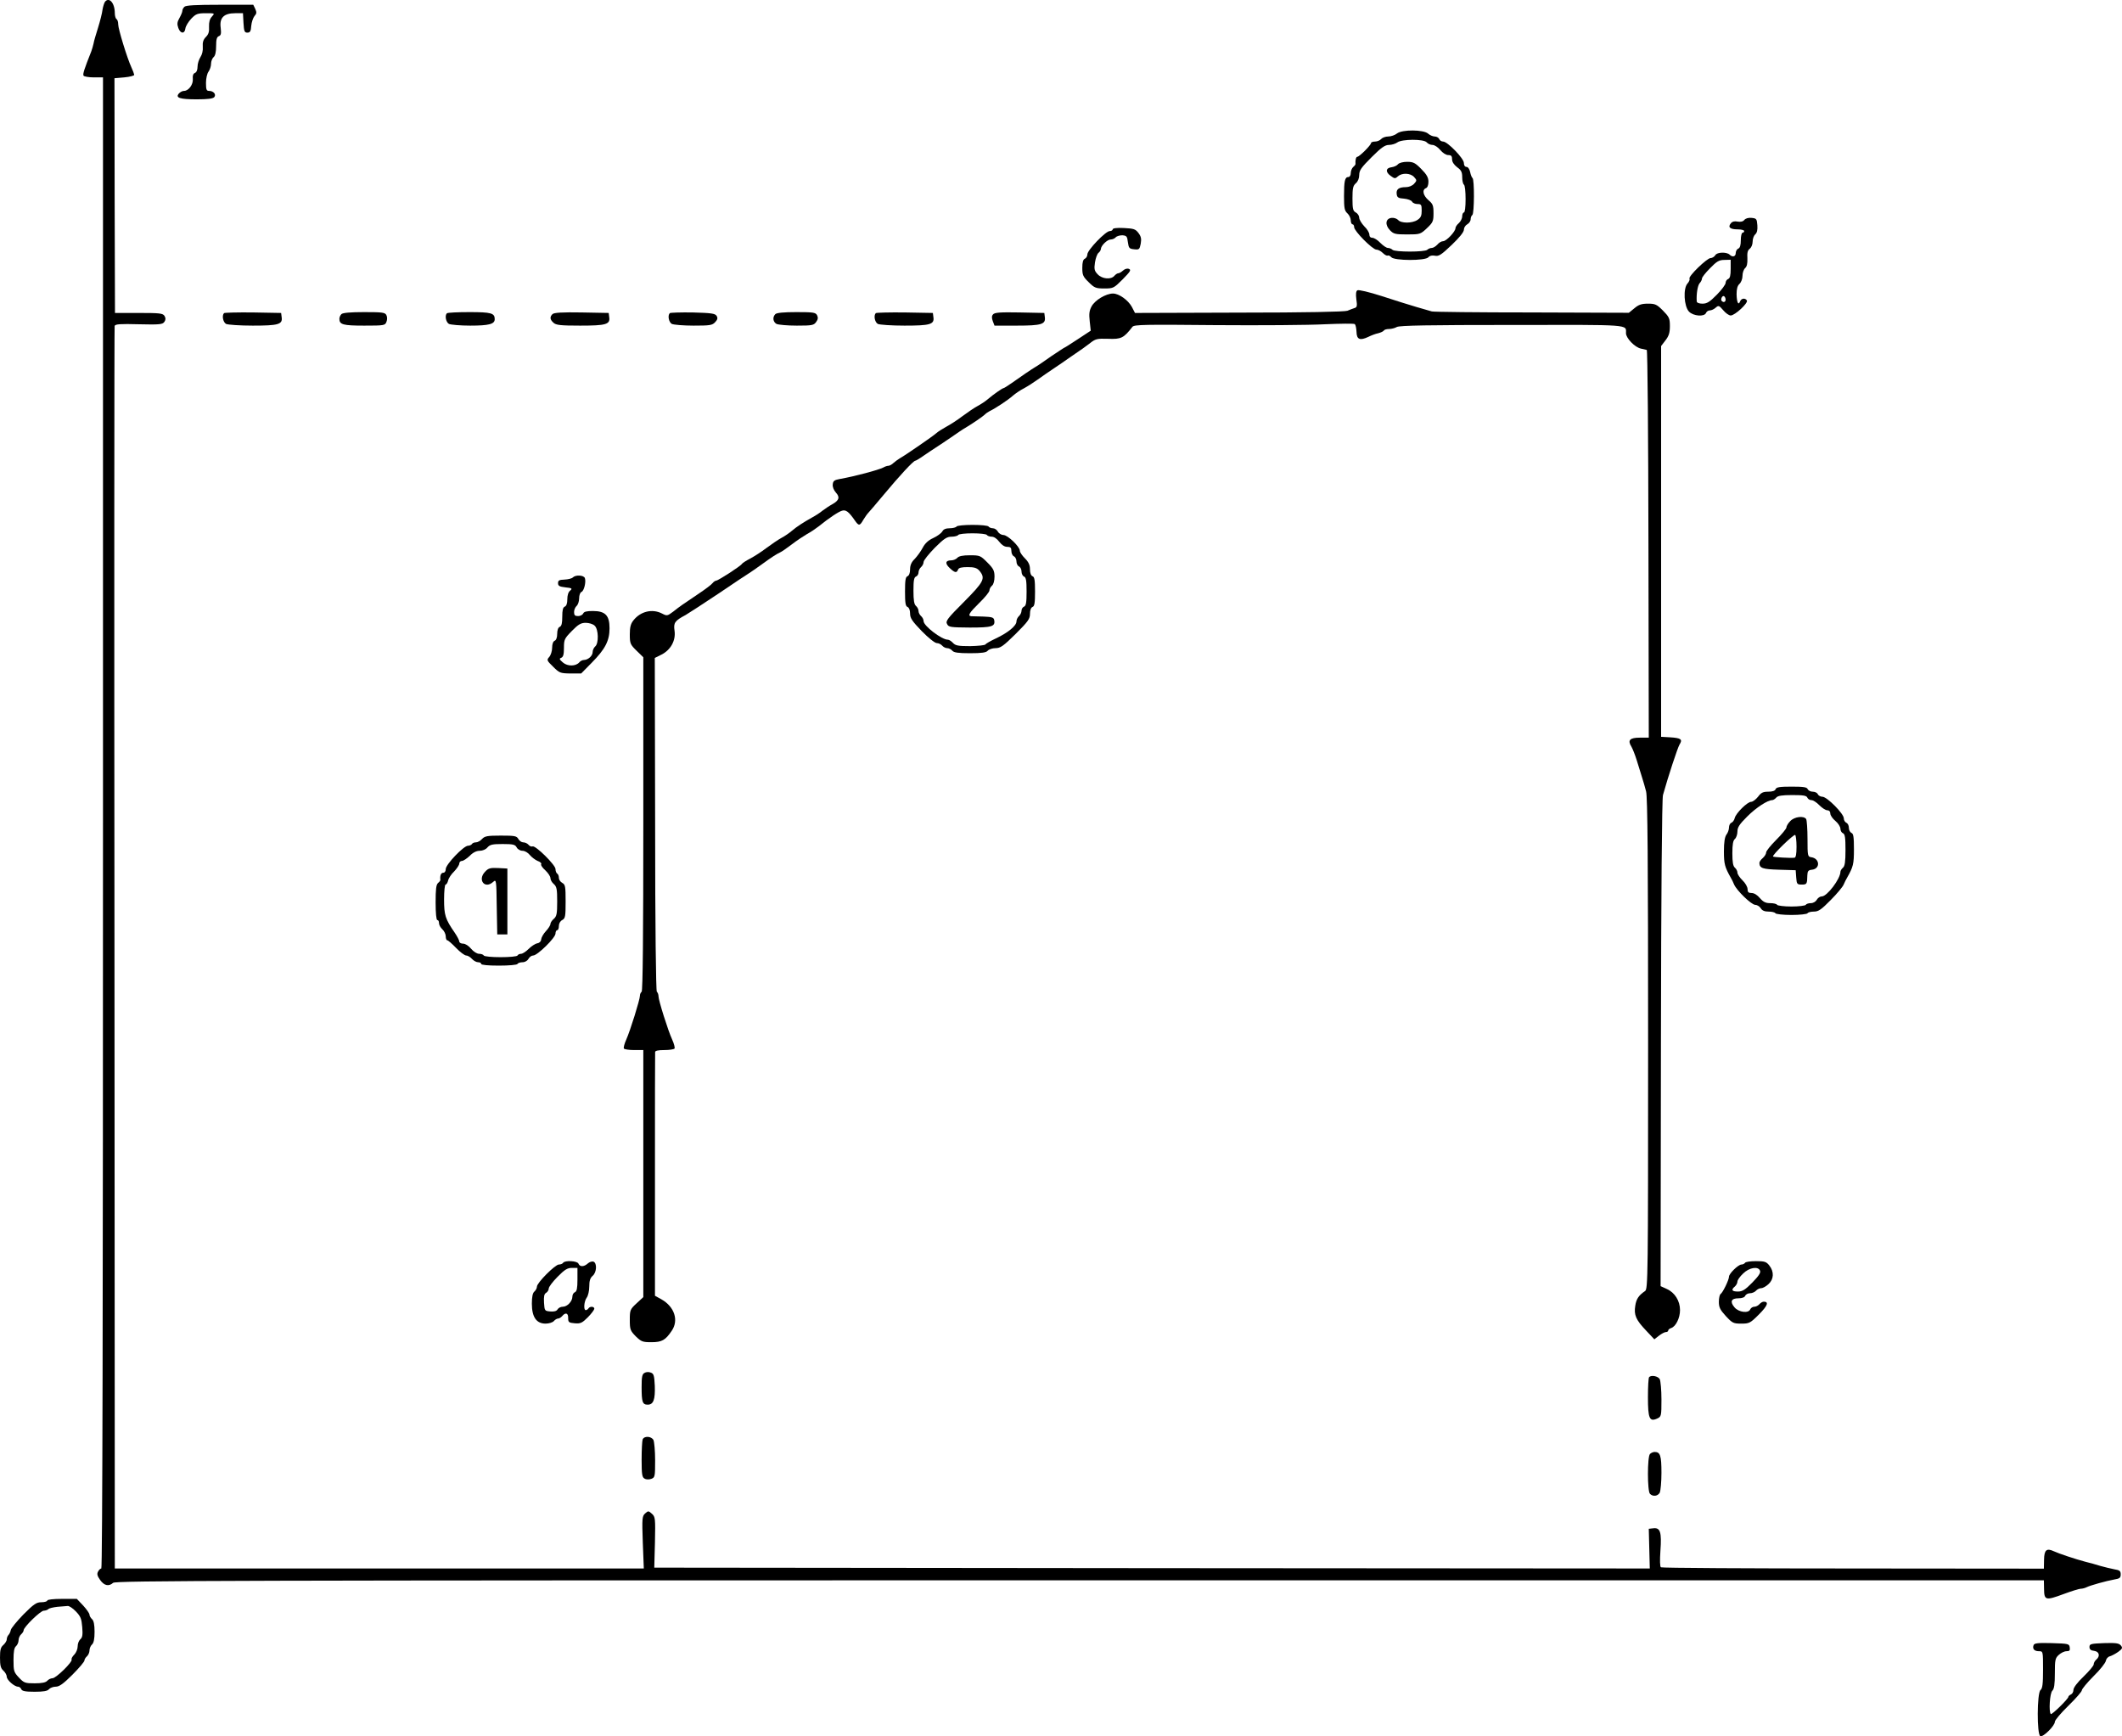 <?xml version="1.0" standalone="no"?>
<!DOCTYPE svg PUBLIC "-//W3C//DTD SVG 20010904//EN"
 "http://www.w3.org/TR/2001/REC-SVG-20010904/DTD/svg10.dtd">
<svg version="1.0" xmlns="http://www.w3.org/2000/svg"
 width="1256.763pt" height="1028.183pt" viewBox="0 0 1256.763 1028.183"
 preserveAspectRatio="xMidYMid meet">
<g transform="translate(-149,1104.827) scale(0.1,-0.1)"
fill="#000000" stroke="none">
<g>
<path d="M2112 11038 c-5 -7 -12 -29 -15 -48 -2 -19 -14 -66 -26 -105 -12 -38
-25 -81 -27 -95 -3 -14 -9 -34 -13 -45 -42 -106 -52 -136 -46 -145 3 -5 31
-10 61 -10 l54 0 0 -4415 c0 -2829 -3 -4415 -10 -4415 -5 0 -14 -8 -19 -18 -8
-14 -5 -26 12 -50 24 -34 51 -40 77 -17 15 13 675 15 5726 15 l5709 0 1 -52
c1 -67 9 -69 117 -29 46 17 91 31 100 31 10 0 25 4 35 9 22 11 115 37 165 46
31 5 37 10 37 30 0 20 -6 25 -37 30 -21 4 -58 13 -83 20 -25 8 -65 19 -90 25
-57 15 -159 49 -186 62 -43 20 -57 8 -58 -50 l-1 -53 -1129 1 c-621 0 -1133 3
-1139 7 -6 3 -7 41 -3 99 8 109 -1 137 -42 132 l-27 -3 3 -118 3 -117 -2948 2
-2948 3 4 150 c3 142 2 151 -18 169 -20 18 -22 18 -40 2 -18 -16 -19 -29 -14
-172 l6 -154 -1566 0 -1567 0 -2 3673 c-2 2019 -1 3678 1 3685 3 11 33 13 144
10 124 -3 141 -1 151 15 8 12 8 22 0 35 -10 15 -29 17 -152 17 l-141 0 -2 695
-1 695 58 5 c33 3 59 10 59 15 -1 6 -8 26 -17 45 -25 54 -78 227 -78 254 0 14
-4 28 -10 31 -5 3 -10 19 -10 35 0 60 -33 98 -58 68z"/>
</g>
<g>
<path d="M2582 11008 c-7 -7 -12 -17 -12 -24 0 -7 -8 -26 -17 -42 -14 -24 -15
-37 -7 -59 12 -35 38 -37 42 -3 2 14 18 40 35 58 27 28 37 32 86 32 54 0 54 0
36 -20 -13 -14 -18 -33 -17 -60 2 -29 -3 -45 -18 -60 -16 -16 -21 -32 -19 -59
2 -22 -4 -46 -14 -61 -9 -14 -17 -39 -17 -56 0 -20 -6 -34 -16 -38 -10 -4 -14
-16 -12 -35 3 -33 -25 -71 -52 -71 -10 0 -23 -7 -31 -16 -21 -25 6 -34 107
-34 64 0 95 4 103 13 13 16 -4 37 -31 37 -15 0 -18 8 -18 48 0 26 7 56 15 66
8 11 15 32 15 47 0 14 7 32 15 39 10 8 15 31 15 65 0 40 4 54 16 59 13 5 15
15 11 50 -8 59 19 86 86 86 l46 0 3 -57 c3 -50 6 -58 23 -58 16 0 21 8 23 40
2 22 11 48 19 58 13 14 14 22 5 42 l-12 25 -198 0 c-141 0 -201 -3 -210 -12z"/>
</g>
<g>
<path d="M9764 10258 c-12 -10 -36 -18 -52 -18 -16 0 -35 -7 -42 -15 -7 -8
-23 -15 -36 -15 -13 0 -24 -4 -24 -9 0 -12 -69 -81 -81 -81 -8 0 -13 -21 -11
-42 1 -3 -5 -12 -13 -18 -8 -7 -15 -23 -15 -36 0 -14 -6 -24 -14 -24 -21 0
-26 -23 -26 -114 0 -70 3 -86 20 -101 11 -10 20 -29 20 -42 0 -12 5 -23 10
-23 6 0 10 -8 10 -17 0 -23 109 -133 132 -133 10 0 27 -9 38 -20 12 -12 25
-18 29 -15 5 2 14 -2 21 -10 18 -21 202 -22 220 0 7 9 22 12 38 9 23 -5 38 5
100 64 45 43 72 76 72 90 0 12 9 26 20 32 11 6 20 19 20 30 0 10 5 22 10 25
12 8 13 212 1 219 -4 3 -11 19 -14 36 -4 18 -13 30 -22 30 -9 0 -15 9 -15 23
0 27 -97 127 -123 127 -10 0 -20 7 -23 15 -4 8 -15 15 -27 15 -11 0 -29 8 -39
17 -27 24 -153 25 -184 1z m176 -53 c7 -8 22 -15 34 -15 12 0 32 -13 46 -30
14 -17 34 -30 47 -30 18 0 23 -6 23 -25 0 -16 11 -32 30 -47 24 -17 30 -29 30
-59 0 -21 5 -41 10 -44 6 -3 10 -42 10 -86 0 -46 -4 -79 -10 -79 -5 0 -10 -10
-10 -23 0 -12 -9 -30 -20 -40 -11 -9 -20 -23 -20 -30 0 -20 -54 -77 -73 -77
-10 0 -25 -9 -34 -20 -10 -11 -25 -20 -33 -20 -9 0 -21 -5 -27 -11 -14 -14
-192 -14 -206 0 -6 6 -18 11 -27 11 -9 0 -29 14 -45 30 -16 17 -37 30 -47 30
-11 0 -18 7 -18 19 0 11 -13 33 -30 49 -16 17 -30 40 -30 51 0 11 -9 25 -20
31 -17 9 -20 21 -20 83 0 60 3 75 20 90 12 10 20 29 20 49 0 28 13 45 74 106
57 57 79 72 102 72 17 0 39 7 50 15 27 20 157 21 174 0z"/>
<g>
<path d="M9770 10076 c-6 -8 -23 -16 -38 -18 -35 -4 -38 -28 -6 -51 23 -17 27
-18 43 -3 25 22 74 20 96 -4 17 -19 17 -21 0 -40 -11 -12 -31 -20 -49 -20 -42
0 -58 -13 -54 -41 2 -20 10 -25 43 -27 22 -2 44 -10 48 -18 4 -8 19 -14 32
-14 22 0 25 -4 25 -39 0 -30 -5 -42 -25 -55 -31 -21 -98 -21 -115 0 -8 8 -25
14 -39 12 -35 -4 -40 -41 -9 -73 21 -22 31 -25 101 -25 77 0 80 1 118 37 36
34 39 42 39 89 0 46 -4 55 -30 77 -32 28 -39 61 -15 71 9 3 15 18 15 38 0 24
-10 43 -42 75 -36 37 -48 43 -84 43 -24 0 -47 -6 -54 -14z"/>
</g>
</g>
<g>
<path d="M11821 9746 c-8 -10 -22 -13 -40 -10 -18 4 -32 0 -40 -10 -19 -23 -5
-36 40 -36 21 0 39 -4 39 -10 0 -5 -4 -10 -10 -10 -5 0 -10 -20 -10 -44 0 -30
-5 -46 -15 -50 -8 -3 -15 -15 -15 -26 0 -21 -19 -27 -36 -10 -17 17 -75 16
-85 -3 -6 -9 -18 -17 -28 -17 -21 0 -133 -108 -125 -122 3 -5 -2 -18 -12 -29
-26 -29 -21 -134 9 -166 26 -27 91 -32 101 -8 3 8 13 15 22 15 10 0 25 7 35
16 17 15 20 14 45 -15 14 -17 34 -31 44 -31 25 0 105 74 96 89 -10 16 -33 13
-40 -5 -10 -27 -20 -7 -21 42 0 31 5 50 17 61 10 9 18 30 18 48 0 18 7 38 16
46 10 9 14 26 13 57 -2 32 1 48 14 57 9 7 17 25 17 42 0 17 7 36 15 43 11 9
15 27 13 54 -3 38 -5 41 -34 44 -18 2 -36 -3 -43 -12z m-81 -290 c0 -39 -4
-55 -15 -60 -8 -3 -15 -13 -15 -23 0 -9 -23 -41 -52 -70 -42 -43 -59 -53 -85
-53 -19 0 -33 5 -34 13 -3 42 5 94 17 108 8 8 14 21 14 28 0 7 21 34 48 61 39
40 53 49 85 49 l37 1 0 -54z m-30 -182 c0 -14 -12 -19 -23 -8 -9 9 4 35 14 28
5 -3 9 -12 9 -20z"/>
</g>
<g>
<path d="M8080 9690 c0 -5 -8 -10 -17 -10 -25 0 -133 -113 -133 -138 0 -11 -7
-22 -15 -26 -10 -4 -15 -20 -15 -54 0 -42 4 -52 38 -85 34 -34 43 -37 93 -37
53 0 56 2 109 55 44 45 51 55 36 61 -10 4 -24 0 -35 -10 -10 -9 -22 -16 -28
-16 -6 0 -16 -7 -23 -15 -20 -24 -73 -19 -99 9 -19 20 -22 30 -16 70 4 25 13
51 21 57 8 6 14 17 14 23 1 20 38 56 58 56 11 0 24 6 30 13 6 7 24 12 39 12
25 -2 29 -6 33 -41 5 -35 8 -39 37 -42 30 -3 32 -1 39 33 5 29 2 43 -13 63
-18 24 -28 27 -87 30 -41 2 -66 -1 -66 -8z"/>
</g>
<g>
<path d="M9529 9329 c-8 -5 -10 -22 -6 -53 6 -39 4 -48 -11 -52 -9 -3 -28 -10
-42 -16 -16 -6 -251 -11 -641 -11 l-617 -2 -18 35 c-22 41 -77 80 -112 80 -42
0 -107 -39 -127 -76 -14 -26 -16 -45 -11 -89 l6 -55 -76 -50 c-41 -27 -77 -50
-79 -50 -2 0 -38 -24 -80 -52 -41 -29 -83 -58 -93 -63 -22 -13 -84 -55 -140
-95 -23 -16 -45 -30 -48 -30 -7 0 -63 -39 -94 -66 -14 -12 -41 -30 -60 -40
-19 -10 -60 -38 -91 -61 -30 -23 -74 -51 -95 -62 -22 -12 -49 -29 -60 -39 -19
-17 -178 -127 -215 -148 -10 -6 -27 -18 -37 -27 -10 -10 -24 -17 -30 -17 -7 0
-20 -4 -30 -10 -29 -15 -171 -53 -257 -68 -33 -6 -41 -11 -43 -32 -2 -15 6
-34 18 -48 26 -28 20 -47 -21 -70 -17 -9 -43 -27 -58 -38 -14 -12 -42 -30 -61
-40 -52 -29 -92 -55 -120 -79 -14 -12 -41 -31 -60 -41 -19 -10 -60 -38 -91
-61 -30 -23 -74 -51 -97 -63 -23 -12 -45 -26 -48 -31 -7 -13 -141 -99 -152
-99 -5 0 -16 -7 -23 -16 -7 -9 -43 -36 -79 -60 -101 -68 -113 -76 -152 -107
-36 -27 -38 -27 -67 -12 -58 30 -128 13 -170 -41 -16 -20 -21 -41 -21 -83 0
-53 3 -60 40 -96 l40 -39 0 -987 c0 -648 -3 -990 -10 -994 -5 -3 -10 -14 -10
-23 0 -23 -57 -206 -81 -260 -11 -24 -17 -48 -14 -53 4 -5 31 -9 61 -9 l54 0
0 -732 0 -731 -40 -37 c-38 -35 -40 -40 -40 -98 0 -57 3 -64 35 -97 33 -32 41
-35 93 -35 62 0 83 12 120 67 43 62 17 143 -61 187 l-38 21 0 715 c0 393 0
721 1 728 0 8 18 12 54 12 30 0 57 4 61 9 3 5 -3 29 -14 53 -25 54 -81 233
-81 256 0 10 -4 22 -10 28 -5 5 -10 383 -10 993 l-2 983 40 20 c55 28 85 84
77 141 -7 47 1 59 65 93 19 11 108 69 198 129 90 61 171 115 180 120 9 6 42
28 72 50 63 46 89 62 110 72 8 3 40 25 70 48 30 23 71 50 90 61 19 10 49 30
67 44 66 53 119 88 140 94 23 7 40 -6 76 -58 23 -33 29 -33 50 4 10 16 23 35
30 42 7 7 46 53 87 102 99 119 180 206 191 206 4 0 29 15 54 33 26 17 54 37
63 42 10 6 50 33 90 60 40 28 80 55 90 60 45 27 100 65 113 77 8 8 21 17 29
21 39 19 111 67 140 93 14 12 43 32 65 43 22 12 58 35 80 51 22 16 67 47 100
69 33 22 65 44 70 48 6 4 30 21 55 38 25 16 62 43 83 59 35 28 43 30 111 28
76 -3 91 4 143 71 10 13 73 14 490 10 263 -2 555 0 648 5 94 4 174 5 179 1 5
-5 9 -25 10 -46 1 -45 20 -53 69 -30 18 9 44 19 60 22 15 4 30 11 33 16 3 5
16 9 30 9 14 0 35 5 47 12 16 9 189 12 684 12 711 1 673 4 673 -49 0 -29 52
-83 88 -91 15 -3 31 -7 35 -8 5 -1 9 -518 10 -1149 l2 -1147 -53 0 c-59 0 -74
-15 -50 -53 7 -12 22 -49 32 -82 10 -33 24 -78 31 -100 7 -22 18 -59 24 -83 9
-32 12 -410 12 -1495 0 -1390 -1 -1452 -18 -1464 -38 -26 -52 -47 -58 -87 -9
-55 4 -84 64 -147 l49 -52 28 22 c14 11 33 21 40 21 8 0 14 4 14 9 0 5 8 12
18 15 27 9 52 59 52 106 0 55 -31 104 -78 125 l-37 17 2 1436 c1 888 6 1450
12 1472 31 111 86 278 98 299 20 31 9 39 -56 43 l-53 3 0 1157 0 1157 26 34
c20 26 26 45 26 84 0 46 -4 54 -41 92 -37 37 -46 41 -89 41 -38 0 -55 -6 -80
-27 l-33 -27 -576 2 c-317 0 -583 3 -591 6 -8 2 -49 14 -90 26 -41 12 -134 41
-207 65 -72 23 -137 39 -144 34z"/>
</g>
<g>
<path d="M2817 9194 c-14 -14 -6 -54 12 -64 11 -5 82 -10 158 -10 152 0 178 7
171 51 l-3 24 -166 3 c-91 1 -168 -1 -172 -4z"/>
</g>
<g>
<path d="M3512 9188 c-7 -7 -12 -19 -12 -28 0 -34 22 -40 147 -40 119 0 124 1
132 23 5 12 5 30 -1 40 -8 15 -25 17 -131 17 -82 0 -127 -4 -135 -12z"/>
</g>
<g>
<path d="M4137 9193 c-14 -13 -6 -53 12 -63 11 -5 68 -10 126 -10 111 0 145 9
145 38 0 36 -20 42 -150 42 -70 0 -130 -3 -133 -7z"/>
</g>
<g>
<path d="M4762 9188 c-17 -17 -15 -32 6 -51 15 -14 42 -17 158 -17 153 0 179
7 172 51 l-3 24 -160 3 c-116 2 -164 -1 -173 -10z"/>
</g>
<g>
<path d="M5457 9194 c-14 -14 -6 -54 12 -64 11 -5 69 -10 129 -10 97 0 111 2
128 21 14 15 16 24 8 37 -9 14 -32 17 -141 20 -71 1 -132 -1 -136 -4z"/>
</g>
<g>
<path d="M6082 9188 c-18 -18 -14 -46 7 -58 11 -5 65 -10 120 -10 91 0 101 2
115 22 11 15 12 26 5 40 -9 16 -23 18 -122 18 -75 0 -117 -4 -125 -12z"/>
</g>
<g>
<path d="M6677 9194 c-14 -14 -6 -54 12 -64 11 -5 82 -10 158 -10 152 0 178 7
171 51 l-3 24 -166 3 c-91 1 -168 -1 -172 -4z"/>
</g>
<g>
<path d="M7371 9186 c-8 -9 -8 -21 -1 -40 l10 -26 133 0 c146 0 171 8 165 51
l-3 24 -146 3 c-116 2 -149 0 -158 -12z"/>
</g>
<g>
<path d="M7155 7930 c-3 -5 -22 -10 -40 -10 -23 0 -38 -6 -44 -19 -6 -10 -30
-28 -54 -39 -29 -13 -49 -32 -62 -57 -11 -21 -32 -50 -47 -66 -20 -19 -28 -38
-28 -62 0 -22 -6 -37 -15 -41 -12 -4 -15 -24 -15 -91 0 -67 3 -87 15 -91 9 -4
15 -19 15 -39 0 -27 12 -45 69 -104 39 -40 78 -71 89 -71 11 0 25 -7 32 -15 7
-8 20 -15 30 -15 10 0 23 -7 30 -15 9 -11 35 -15 105 -15 70 0 96 4 105 15 7
8 28 15 46 15 29 0 46 12 119 84 74 74 85 89 85 119 0 22 6 37 15 41 12 4 15
24 15 91 0 67 -3 87 -15 91 -9 4 -15 19 -15 41 0 25 -8 43 -30 65 -16 16 -30
36 -30 45 0 24 -72 93 -97 93 -12 0 -27 9 -33 20 -6 11 -19 20 -30 20 -10 0
-22 5 -25 10 -3 6 -46 10 -95 10 -49 0 -92 -4 -95 -10z m180 -50 c3 -5 16 -10
29 -10 13 0 31 -12 44 -30 15 -19 31 -30 47 -30 20 0 25 -5 25 -25 0 -14 7
-28 15 -31 8 -4 15 -17 15 -30 0 -14 7 -27 15 -30 8 -4 15 -17 15 -30 0 -14 7
-27 15 -30 12 -5 15 -25 15 -89 0 -64 -3 -84 -15 -89 -8 -3 -15 -14 -15 -24 0
-11 -7 -25 -15 -32 -8 -7 -15 -21 -15 -32 0 -25 -49 -66 -121 -100 -32 -15
-60 -31 -63 -36 -3 -5 -43 -9 -90 -10 -71 0 -87 3 -102 19 -9 10 -23 19 -30
19 -37 0 -144 82 -144 110 0 10 -7 23 -15 30 -8 7 -15 20 -15 30 0 10 -7 23
-15 30 -11 9 -15 33 -15 90 0 60 3 79 15 84 8 3 15 14 15 24 0 11 7 25 15 32
8 7 15 20 15 30 0 10 30 47 66 84 55 55 72 66 100 66 18 0 36 5 39 10 3 6 42
10 85 10 43 0 82 -4 85 -10z"/>
<g>
<path d="M7160 7745 c-7 -8 -23 -15 -36 -15 -35 0 -39 -18 -9 -46 30 -28 41
-30 49 -9 4 11 20 15 57 15 40 0 55 -5 70 -22 37 -45 26 -65 -92 -184 -98 -98
-110 -114 -100 -131 9 -19 21 -20 135 -21 131 0 152 6 144 45 -3 15 -14 18
-63 20 -33 1 -66 2 -72 2 -24 2 -13 20 47 79 33 32 60 65 60 74 0 9 7 21 15
28 9 7 15 29 15 53 0 35 -6 48 -42 84 -41 41 -44 43 -104 43 -42 0 -65 -5 -74
-15z"/>
</g>
</g>
<g>
<path d="M4883 7629 c-7 -7 -29 -12 -50 -13 -31 -1 -38 -5 -38 -21 0 -16 8
-21 44 -25 39 -4 42 -7 28 -19 -11 -8 -17 -28 -17 -51 0 -24 -5 -40 -15 -44
-11 -4 -15 -21 -15 -60 0 -39 -4 -55 -15 -60 -9 -3 -15 -19 -15 -41 0 -22 -6
-38 -15 -41 -9 -4 -15 -19 -15 -42 0 -19 -8 -44 -17 -54 -16 -18 -15 -21 23
-58 37 -37 42 -39 103 -40 l63 0 62 63 c81 82 106 131 106 205 0 76 -25 102
-99 102 -37 0 -53 -4 -57 -15 -4 -8 -17 -15 -30 -15 -19 0 -24 5 -24 24 0 13
7 29 15 36 8 7 15 27 15 45 0 18 6 35 14 38 15 6 28 59 20 82 -7 18 -55 20
-71 4z m129 -286 c23 -21 25 -105 3 -123 -8 -7 -15 -22 -15 -33 0 -22 -26 -46
-51 -47 -9 0 -22 -6 -28 -14 -21 -24 -69 -25 -97 -1 -22 19 -23 23 -10 28 12
5 16 20 16 59 0 49 3 55 47 100 38 39 54 48 82 48 19 0 43 -7 53 -17z"/>
</g>
<g>
<path d="M12006 6375 c-3 -10 -19 -15 -44 -15 -31 0 -42 -6 -60 -30 -13 -16
-31 -30 -41 -30 -22 0 -90 -67 -97 -96 -3 -13 -12 -25 -20 -28 -8 -3 -14 -16
-14 -28 0 -13 -7 -32 -15 -42 -10 -14 -15 -45 -15 -99 0 -75 5 -93 41 -157 5
-8 14 -26 19 -39 16 -37 102 -120 125 -121 11 0 26 -9 33 -20 8 -14 23 -20 46
-20 19 0 38 -4 41 -10 3 -5 46 -10 95 -10 49 0 92 5 95 10 3 6 21 10 38 10 27
0 44 12 99 68 37 37 72 79 77 92 6 14 15 32 20 40 37 65 41 82 41 169 0 72 -3
93 -15 97 -8 4 -15 17 -15 30 0 14 -7 27 -15 30 -8 4 -15 15 -15 26 0 28 -99
127 -126 128 -12 0 -24 7 -28 15 -3 8 -16 15 -30 15 -13 0 -26 7 -30 15 -4 12
-25 15 -95 15 -70 0 -90 -3 -95 -15z m188 -50 c3 -8 14 -15 24 -15 10 0 31
-13 47 -30 16 -16 37 -30 47 -30 11 0 18 -7 18 -19 0 -11 14 -31 30 -44 17
-14 30 -35 30 -47 0 -11 7 -23 15 -26 12 -5 15 -26 15 -99 0 -70 -4 -96 -15
-105 -8 -7 -15 -18 -15 -24 0 -42 -79 -146 -110 -146 -11 0 -24 -9 -30 -20 -6
-11 -21 -20 -35 -20 -13 0 -27 -4 -30 -10 -3 -5 -42 -10 -85 -10 -43 0 -82 5
-85 10 -3 6 -22 10 -41 10 -27 0 -41 7 -61 30 -15 18 -34 30 -49 30 -18 0 -24
5 -24 23 0 13 -13 36 -30 52 -16 16 -30 36 -30 46 0 9 -7 22 -15 29 -11 9 -15
33 -15 85 0 52 4 76 15 85 8 7 15 27 15 44 0 25 12 43 58 89 53 53 121 97 148
97 6 0 17 7 24 15 9 11 34 15 95 15 64 0 84 -3 89 -15z"/>
<g>
<path d="M12093 6186 c-13 -13 -23 -30 -23 -38 0 -7 -27 -40 -60 -73 -33 -33
-60 -66 -60 -75 0 -9 -9 -23 -20 -33 -11 -9 -20 -22 -20 -29 1 -31 18 -37 115
-40 l100 -3 3 -42 c3 -40 5 -43 33 -43 30 0 32 3 33 55 1 25 6 31 28 33 50 6
46 67 -5 74 -21 3 -22 8 -22 108 0 58 -4 111 -8 118 -14 21 -70 14 -94 -12z
m37 -152 c0 -44 -4 -64 -12 -65 -25 -3 -123 3 -127 7 -8 7 122 133 131 128 4
-3 8 -34 8 -70z"/>
</g>
</g>
<g>
<path d="M4345 6080 c-10 -11 -26 -20 -36 -20 -10 0 -21 -4 -24 -10 -3 -5 -14
-10 -23 -10 -26 0 -132 -111 -132 -138 0 -13 -6 -22 -15 -22 -13 0 -20 -17
-17 -42 1 -3 -5 -12 -13 -18 -12 -10 -15 -37 -15 -116 0 -63 4 -104 10 -104 6
0 10 -8 10 -18 0 -11 9 -27 20 -37 11 -10 20 -29 20 -42 0 -12 4 -23 9 -23 5
0 28 -20 52 -45 24 -25 51 -45 60 -45 9 0 24 -9 34 -20 10 -11 26 -20 37 -20
10 0 18 -4 18 -10 0 -6 41 -10 104 -10 59 0 108 4 111 10 3 6 17 10 30 10 14
0 29 9 35 20 6 11 18 20 28 20 25 0 132 105 132 130 0 11 5 20 10 20 6 0 10
11 10 25 0 14 8 29 20 35 18 10 20 21 20 110 0 89 -2 100 -20 110 -11 6 -20
19 -20 30 0 10 -4 22 -10 25 -5 3 -10 15 -10 27 0 24 -118 141 -136 134 -7 -3
-18 2 -24 10 -7 8 -21 14 -31 14 -10 0 -23 9 -29 20 -10 18 -21 20 -104 20
-80 0 -95 -3 -111 -20z m205 -50 c6 -11 21 -20 35 -20 13 0 32 -11 43 -25 11
-13 32 -29 46 -35 15 -5 25 -14 21 -20 -3 -5 8 -21 25 -36 16 -15 30 -36 30
-46 0 -10 9 -26 20 -35 17 -15 20 -30 20 -103 0 -73 -3 -88 -20 -103 -11 -9
-20 -23 -20 -30 0 -8 -12 -27 -27 -43 -15 -16 -27 -38 -28 -49 -1 -12 -10 -21
-23 -23 -12 -2 -35 -17 -51 -33 -16 -16 -36 -29 -45 -29 -8 0 -18 -4 -21 -10
-3 -6 -48 -10 -100 -10 -52 0 -97 4 -100 10 -3 6 -16 10 -28 10 -12 0 -33 13
-47 30 -14 17 -34 30 -47 30 -13 0 -23 6 -23 13 0 7 -12 30 -27 52 -56 81 -63
104 -63 197 0 48 4 88 9 88 5 0 12 11 15 24 3 14 19 38 36 54 16 17 30 38 30
46 0 9 7 16 16 16 8 0 29 14 46 30 19 20 40 30 59 30 17 0 36 8 46 20 15 17
30 20 90 20 62 0 74 -3 83 -20z"/>
<g>
<path d="M4362 5885 c-45 -48 0 -104 49 -59 18 16 19 13 21 -147 l3 -164 30 0
30 0 0 195 0 195 -55 3 c-47 2 -58 -1 -78 -23z"/>
</g>
</g>
<g>
<path d="M4825 3570 c-3 -5 -14 -10 -25 -10 -22 0 -130 -108 -130 -131 0 -9
-7 -22 -15 -29 -10 -8 -15 -31 -15 -72 0 -79 27 -118 81 -118 20 0 42 7 49 15
7 8 18 15 25 15 7 0 18 7 25 15 19 23 36 18 35 -12 0 -25 4 -28 39 -31 34 -3
44 2 77 35 21 21 38 44 39 51 0 14 -26 16 -35 2 -3 -5 -10 -10 -16 -10 -14 0
-10 53 6 74 8 11 15 40 15 66 0 33 5 50 20 63 24 20 27 75 5 84 -9 3 -24 -2
-34 -11 -22 -20 -47 -21 -55 -1 -6 17 -81 21 -91 5z m85 -99 c0 -52 -4 -70
-15 -75 -8 -3 -15 -14 -15 -26 0 -28 -30 -60 -57 -60 -12 0 -26 -7 -31 -16 -6
-10 -20 -14 -43 -12 -33 3 -34 4 -37 52 -2 37 1 52 12 58 9 5 16 17 16 26 0 9
23 40 52 69 42 43 59 53 85 53 l33 0 0 -69z"/>
</g>
<g>
<path d="M11825 3570 c-3 -5 -13 -10 -21 -10 -19 0 -74 -54 -74 -72 0 -19 -37
-95 -50 -103 -5 -3 -10 -24 -10 -46 0 -32 7 -47 41 -84 39 -42 45 -45 92 -45
47 0 53 3 104 54 51 51 61 76 29 76 -8 0 -19 -7 -26 -15 -7 -8 -20 -15 -30
-15 -10 0 -20 -7 -24 -15 -9 -25 -67 -19 -93 11 -29 34 -20 54 23 54 22 0 37
6 40 15 4 8 16 15 29 15 12 0 28 7 35 15 7 8 21 15 31 15 10 0 29 11 43 24 32
29 34 73 5 110 -18 23 -28 26 -79 26 -32 0 -62 -4 -65 -10z m89 -47 c5 -12 -9
-32 -46 -70 -42 -43 -59 -53 -85 -53 -36 0 -42 10 -18 30 8 7 15 20 15 29 0 9
15 30 33 47 37 37 91 45 101 17z"/>
</g>
<g>
<path d="M5307 2918 c-14 -7 -17 -24 -17 -83 0 -89 5 -105 36 -105 34 0 45 30
42 112 -3 61 -6 72 -24 78 -11 5 -28 4 -37 -2z"/>
</g>
<g>
<path d="M11257 2893 c-4 -3 -7 -57 -7 -118 0 -127 9 -148 55 -127 24 11 25
15 25 112 0 56 -5 110 -10 121 -10 18 -50 26 -63 12z"/>
</g>
<g>
<path d="M5296 2524 c-3 -9 -6 -62 -6 -119 0 -89 3 -106 18 -113 9 -6 27 -6
40 -1 21 8 22 14 22 109 0 56 -5 110 -10 121 -13 23 -55 25 -64 3z"/>
</g>
<g>
<path d="M11262 2438 c-16 -16 -16 -220 0 -236 18 -18 46 -14 58 7 5 11 10 64
10 118 0 101 -7 123 -40 123 -9 0 -21 -5 -28 -12z"/>
</g>
<g>
<path d="M1770 1570 c0 -5 -16 -10 -35 -10 -29 0 -44 -10 -106 -72 -39 -40
-73 -82 -75 -92 -2 -11 -8 -24 -14 -30 -5 -5 -10 -17 -10 -26 0 -8 -9 -23 -20
-33 -16 -13 -20 -29 -20 -75 0 -46 4 -63 20 -77 11 -10 20 -26 20 -36 0 -19
45 -59 67 -59 7 0 16 -7 19 -15 5 -11 23 -15 79 -15 52 0 76 4 85 15 7 8 25
15 40 15 21 0 45 17 99 71 39 39 71 77 71 84 0 7 7 18 15 25 8 7 15 23 15 35
0 12 7 28 15 35 10 9 15 32 15 75 0 43 -5 66 -15 75 -8 7 -15 19 -15 26 0 8
-17 32 -37 54 l-38 40 -87 0 c-52 0 -88 -4 -88 -10z m169 -64 c29 -30 34 -44
38 -93 4 -46 1 -62 -11 -72 -9 -8 -16 -26 -16 -42 0 -16 -9 -38 -20 -49 -12
-12 -18 -24 -16 -29 8 -13 -92 -111 -113 -111 -10 0 -24 -7 -31 -15 -9 -10
-31 -15 -74 -15 -57 0 -64 2 -94 34 -30 32 -32 39 -32 104 0 50 4 73 15 82 8
7 15 23 15 35 0 12 7 28 15 35 8 7 15 18 15 24 0 19 100 116 119 116 9 0 21 4
27 9 5 6 29 11 54 14 25 2 52 4 61 5 8 1 30 -13 48 -32z"/>
</g>
<g>
<path d="M13534 1306 c-8 -22 4 -36 32 -36 24 0 24 0 24 -109 0 -84 -3 -111
-15 -121 -21 -17 -22 -265 -1 -273 17 -7 86 62 86 85 0 10 36 52 80 95 44 43
80 84 80 92 0 7 31 45 69 83 39 38 71 79 73 91 2 12 12 24 24 27 11 3 33 15
49 26 26 19 27 24 16 38 -12 14 -30 16 -100 14 -78 -3 -86 -5 -86 -23 0 -14 8
-21 28 -23 30 -4 37 -31 12 -52 -8 -7 -15 -19 -15 -28 0 -8 -27 -40 -60 -72
-37 -35 -60 -66 -60 -79 0 -12 -7 -24 -15 -27 -8 -4 -15 -10 -15 -14 0 -12
-98 -108 -104 -102 -13 13 -6 124 9 138 11 11 15 38 15 103 0 79 2 90 23 109
13 12 33 22 46 22 18 0 22 5 19 23 -3 21 -8 22 -106 25 -83 2 -103 0 -108 -12z"/>
</g>
</g>
</svg>
